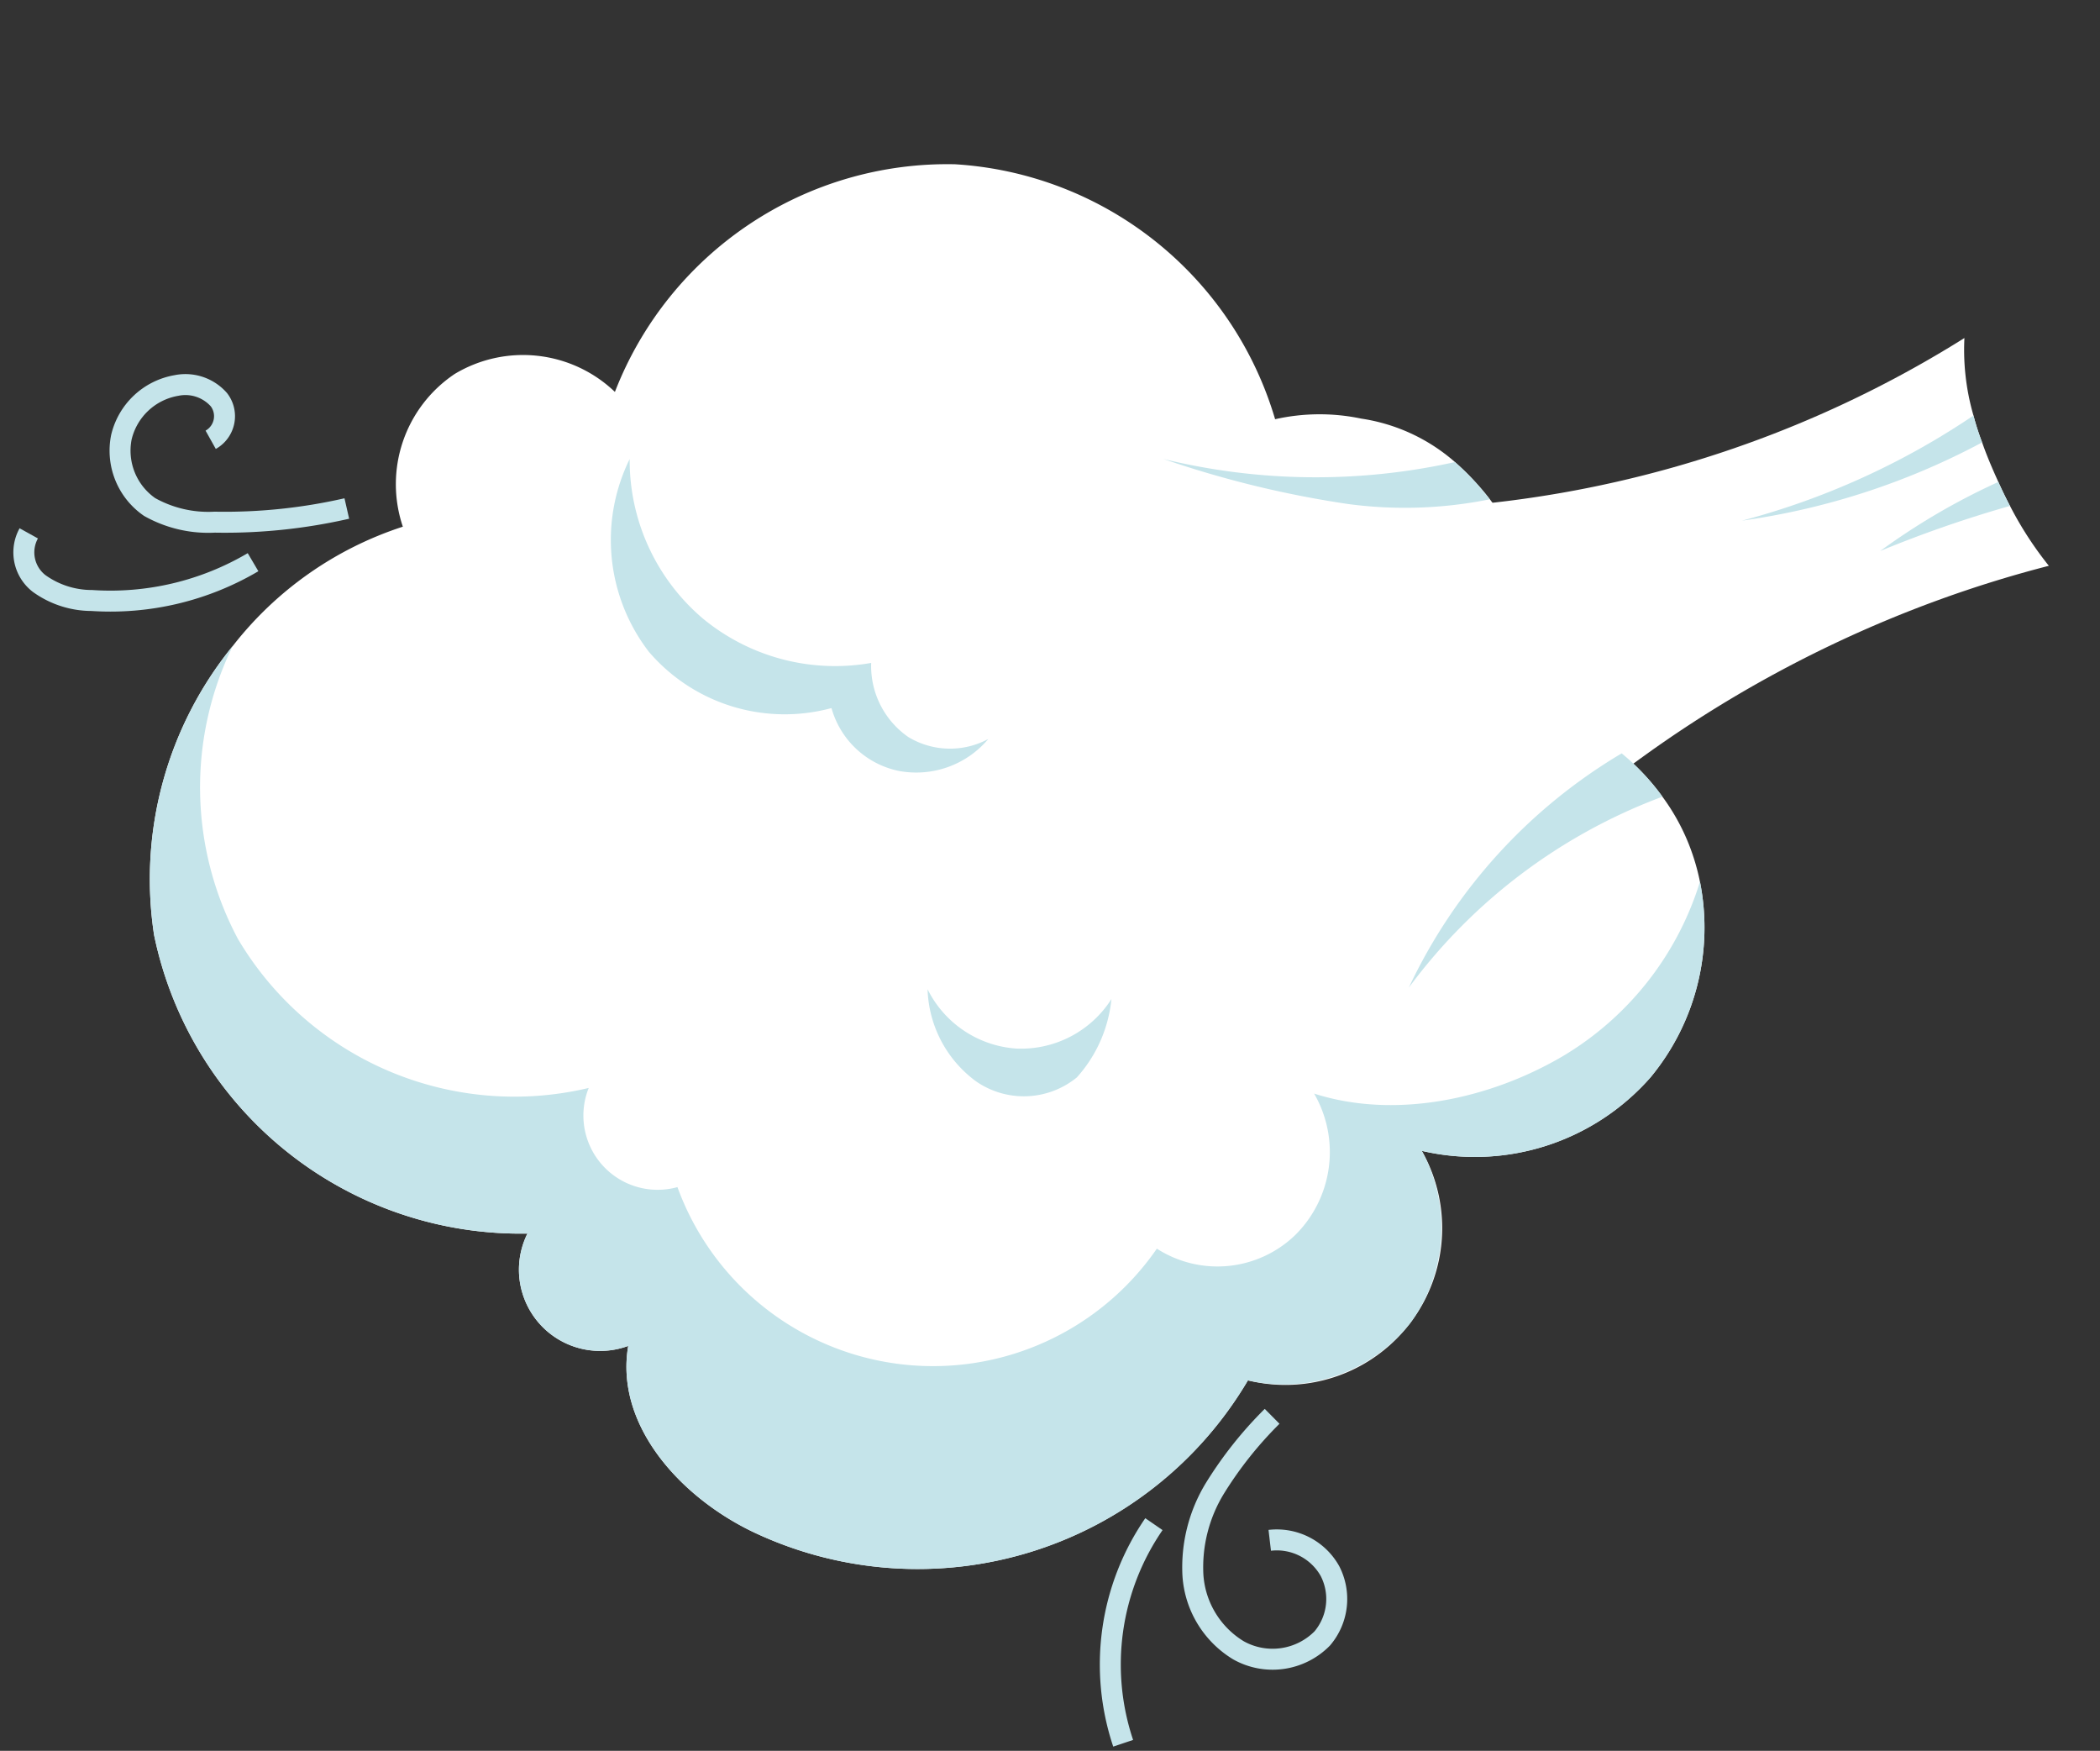 <svg xmlns="http://www.w3.org/2000/svg" width="100.183" height="83.504" viewBox="0 0 100.183 83.504">
  <rect x="0" y="0" width="100.183" height="83.504" fill="#333333" stroke="none"/>
  <g id="Groupe_3525" data-name="Groupe 3525" transform="translate(-218.988 -164.563)">
    <g id="Groupe_3280" data-name="Groupe 3280" transform="matrix(0.966, 0.259, -0.259, 0.966, 228.807, 158.191)">
      <g id="Groupe_3279" data-name="Groupe 3279" transform="translate(0)">
        <path id="Tracé_9376" data-name="Tracé 9376" d="M72.189,33.838a11.155,11.155,0,0,1-9.628,6.208,7.477,7.477,0,0,1-5.18,12.72A18.3,18.3,0,0,1,36.616,65.89c-3.827-.664-7.852-3.189-8.21-7.056a3.873,3.873,0,0,1-6.031-3.93A17.849,17.849,0,0,1,1.486,45.763a17.608,17.608,0,0,1,.055-14.28,16.9,16.9,0,0,1,6.364-7.6,6.326,6.326,0,0,1,.5-7.672,6.333,6.333,0,0,1,7.606-1.155A17.008,17.008,0,0,1,28.866.369a17,17,0,0,1,17.9,7.789,9.679,9.679,0,0,1,3.959-1.092,8.732,8.732,0,0,1,4.7.768l.16.076a12.619,12.619,0,0,1,2.066,1.284C61.873,12.464,61.3,17.1,60.2,18.461a11.159,11.159,0,0,1,9.073,2.3,10.121,10.121,0,0,1,1.669,1.687,10.428,10.428,0,0,1,1.109,1.765A11.2,11.2,0,0,1,72.189,33.838Z" transform="translate(9.327 4.097)" fill="#fff"/>
        <path id="Tracé_9377" data-name="Tracé 9377" d="M43.366,9.449c-12.412,6.995-22.36,18.909-26.314,32.589A72.539,72.539,0,0,0,0,17.042,53.542,53.542,0,0,0,36.663,0a11.209,11.209,0,0,0,1.375,3.459,12.4,12.4,0,0,0,.73,1.131c.379.556.8,1.091,1.236,1.62.035.038.062.083.1.121q.356.431.734.84A16.934,16.934,0,0,0,43.366,9.449Z" transform="translate(50.186 0)" fill="#fff"/>
        <path id="Tracé_9378" data-name="Tracé 9378" d="M72.189,9.628a11.155,11.155,0,0,1-9.628,6.208,7.672,7.672,0,0,1,1.6,8.065,7.671,7.671,0,0,1-6.775,4.655A18.3,18.3,0,0,1,36.616,41.679c-3.827-.664-7.852-3.189-8.21-7.056a3.873,3.873,0,0,1-6.031-3.93A17.848,17.848,0,0,1,1.486,21.552a17.608,17.608,0,0,1,.055-14.28A15.357,15.357,0,0,0,5.4,20.7a15.325,15.325,0,0,0,18,2.529A3.541,3.541,0,0,0,28.713,26.7a12.974,12.974,0,0,0,22.848-3.087,5.342,5.342,0,0,0,6.211-2.343,5.567,5.567,0,0,0-.88-6.742c4.048.192,8.139-1.9,10.982-4.782A14.725,14.725,0,0,0,72.052,0,11.2,11.2,0,0,1,72.189,9.628Z" transform="translate(9.327 28.308)" fill="#c5e4ea"/>
        <path id="Tracé_9379" data-name="Tracé 9379" d="M15.531,1.284A20.43,20.43,0,0,1,9.057,3.252,49,49,0,0,1,0,3.458,30.7,30.7,0,0,0,13.465,0,12.619,12.619,0,0,1,15.531,1.284Z" transform="translate(51.441 12.008)" fill="#c5e4ea"/>
        <path id="Tracé_9380" data-name="Tracé 9380" d="M9.328,1.491A26.591,26.591,0,0,0,0,13.418,25.716,25.716,0,0,1,6.914,0,10.959,10.959,0,0,1,9.328,1.491Z" transform="translate(69.273 23.365)" fill="#c5e4ea"/>
        <path id="Tracé_9381" data-name="Tracé 9381" d="M.166,0A9.9,9.9,0,0,0,5.475,6.427a9.906,9.906,0,0,0,8.336-.019,4.121,4.121,0,0,0,2.63,2.956,3.845,3.845,0,0,0,3.706-.9,4.494,4.494,0,0,1-3.736,2.578A4.219,4.219,0,0,1,12.54,8.978a8.53,8.53,0,0,1-9.109-.337A8.743,8.743,0,0,1,.166,0Z" transform="translate(26.681 22.062)" fill="#c5e4ea"/>
        <path id="Tracé_9382" data-name="Tracé 9382" d="M8.592,0A5.116,5.116,0,0,1,4.834,3.452,5.116,5.116,0,0,1,0,1.82,5.659,5.659,0,0,0,3.374,5.463,4,4,0,0,0,7.966,4.035,6.55,6.55,0,0,0,8.592,0Z" transform="translate(47.121 40.986)" fill="#c5e4ea"/>
        <path id="Tracé_9383" data-name="Tracé 9383" d="M10.094,1.131A34.393,34.393,0,0,1,0,7.7,36.306,36.306,0,0,0,9.364,0,12.406,12.406,0,0,0,10.094,1.131Z" transform="translate(78.859 3.459)" fill="#c5e4ea"/>
        <path id="Tracé_9384" data-name="Tracé 9384" d="M5.42.961A57.361,57.361,0,0,0,0,4.639,32,32,0,0,1,4.589,0c.035.038.062.083.1.121Q5.042.551,5.42.961Z" transform="translate(85.6 6.211)" fill="#c5e4ea"/>
        <g id="Groupe_2555" data-name="Groupe 2555" transform="translate(0 24.051)">
          <path id="Tracé_9385" data-name="Tracé 9385" d="M2.038,0A18.6,18.6,0,0,0,.3,3.993a7.229,7.229,0,0,0,.05,4.3,4.529,4.529,0,0,0,3.025,2.9A3.326,3.326,0,0,0,7.092,9.61a2.907,2.907,0,0,0-.475-3.194A2.906,2.906,0,0,0,3.46,5.741" transform="translate(66.231 34.169)" fill="none" stroke="#c5e4ea" stroke-miterlimit="10" stroke-width="1"/>
          <path id="Tracé_9386" data-name="Tracé 9386" d="M11.267,3.784A26.14,26.14,0,0,1,5.349,6.045a5.716,5.716,0,0,1-3.188.105A3.264,3.264,0,0,1,0,3.279,3.265,3.265,0,0,1,1.894.224,2.129,2.129,0,0,1,4.03.352,1.289,1.289,0,0,1,4.146,2.3" transform="translate(3.159 0)" fill="none" stroke="#c5e4ea" stroke-miterlimit="10" stroke-width="1"/>
          <path id="Tracé_9387" data-name="Tracé 9387" d="M10.769,0A13.394,13.394,0,0,1,3.814,3.756a4.309,4.309,0,0,1-2.635-.131,1.874,1.874,0,0,1-1.1-2.183" transform="translate(0 7.415)" fill="none" stroke="#c5e4ea" stroke-miterlimit="10" stroke-width="1"/>
          <path id="Tracé_9388" data-name="Tracé 9388" d="M.68,0A11.811,11.811,0,0,0,1.969,10.473" transform="translate(63.475 40.596)" fill="none" stroke="#c5e4ea" stroke-miterlimit="10" stroke-width="1"/>
        </g>
      </g>
    </g>
  </g>
</svg>

